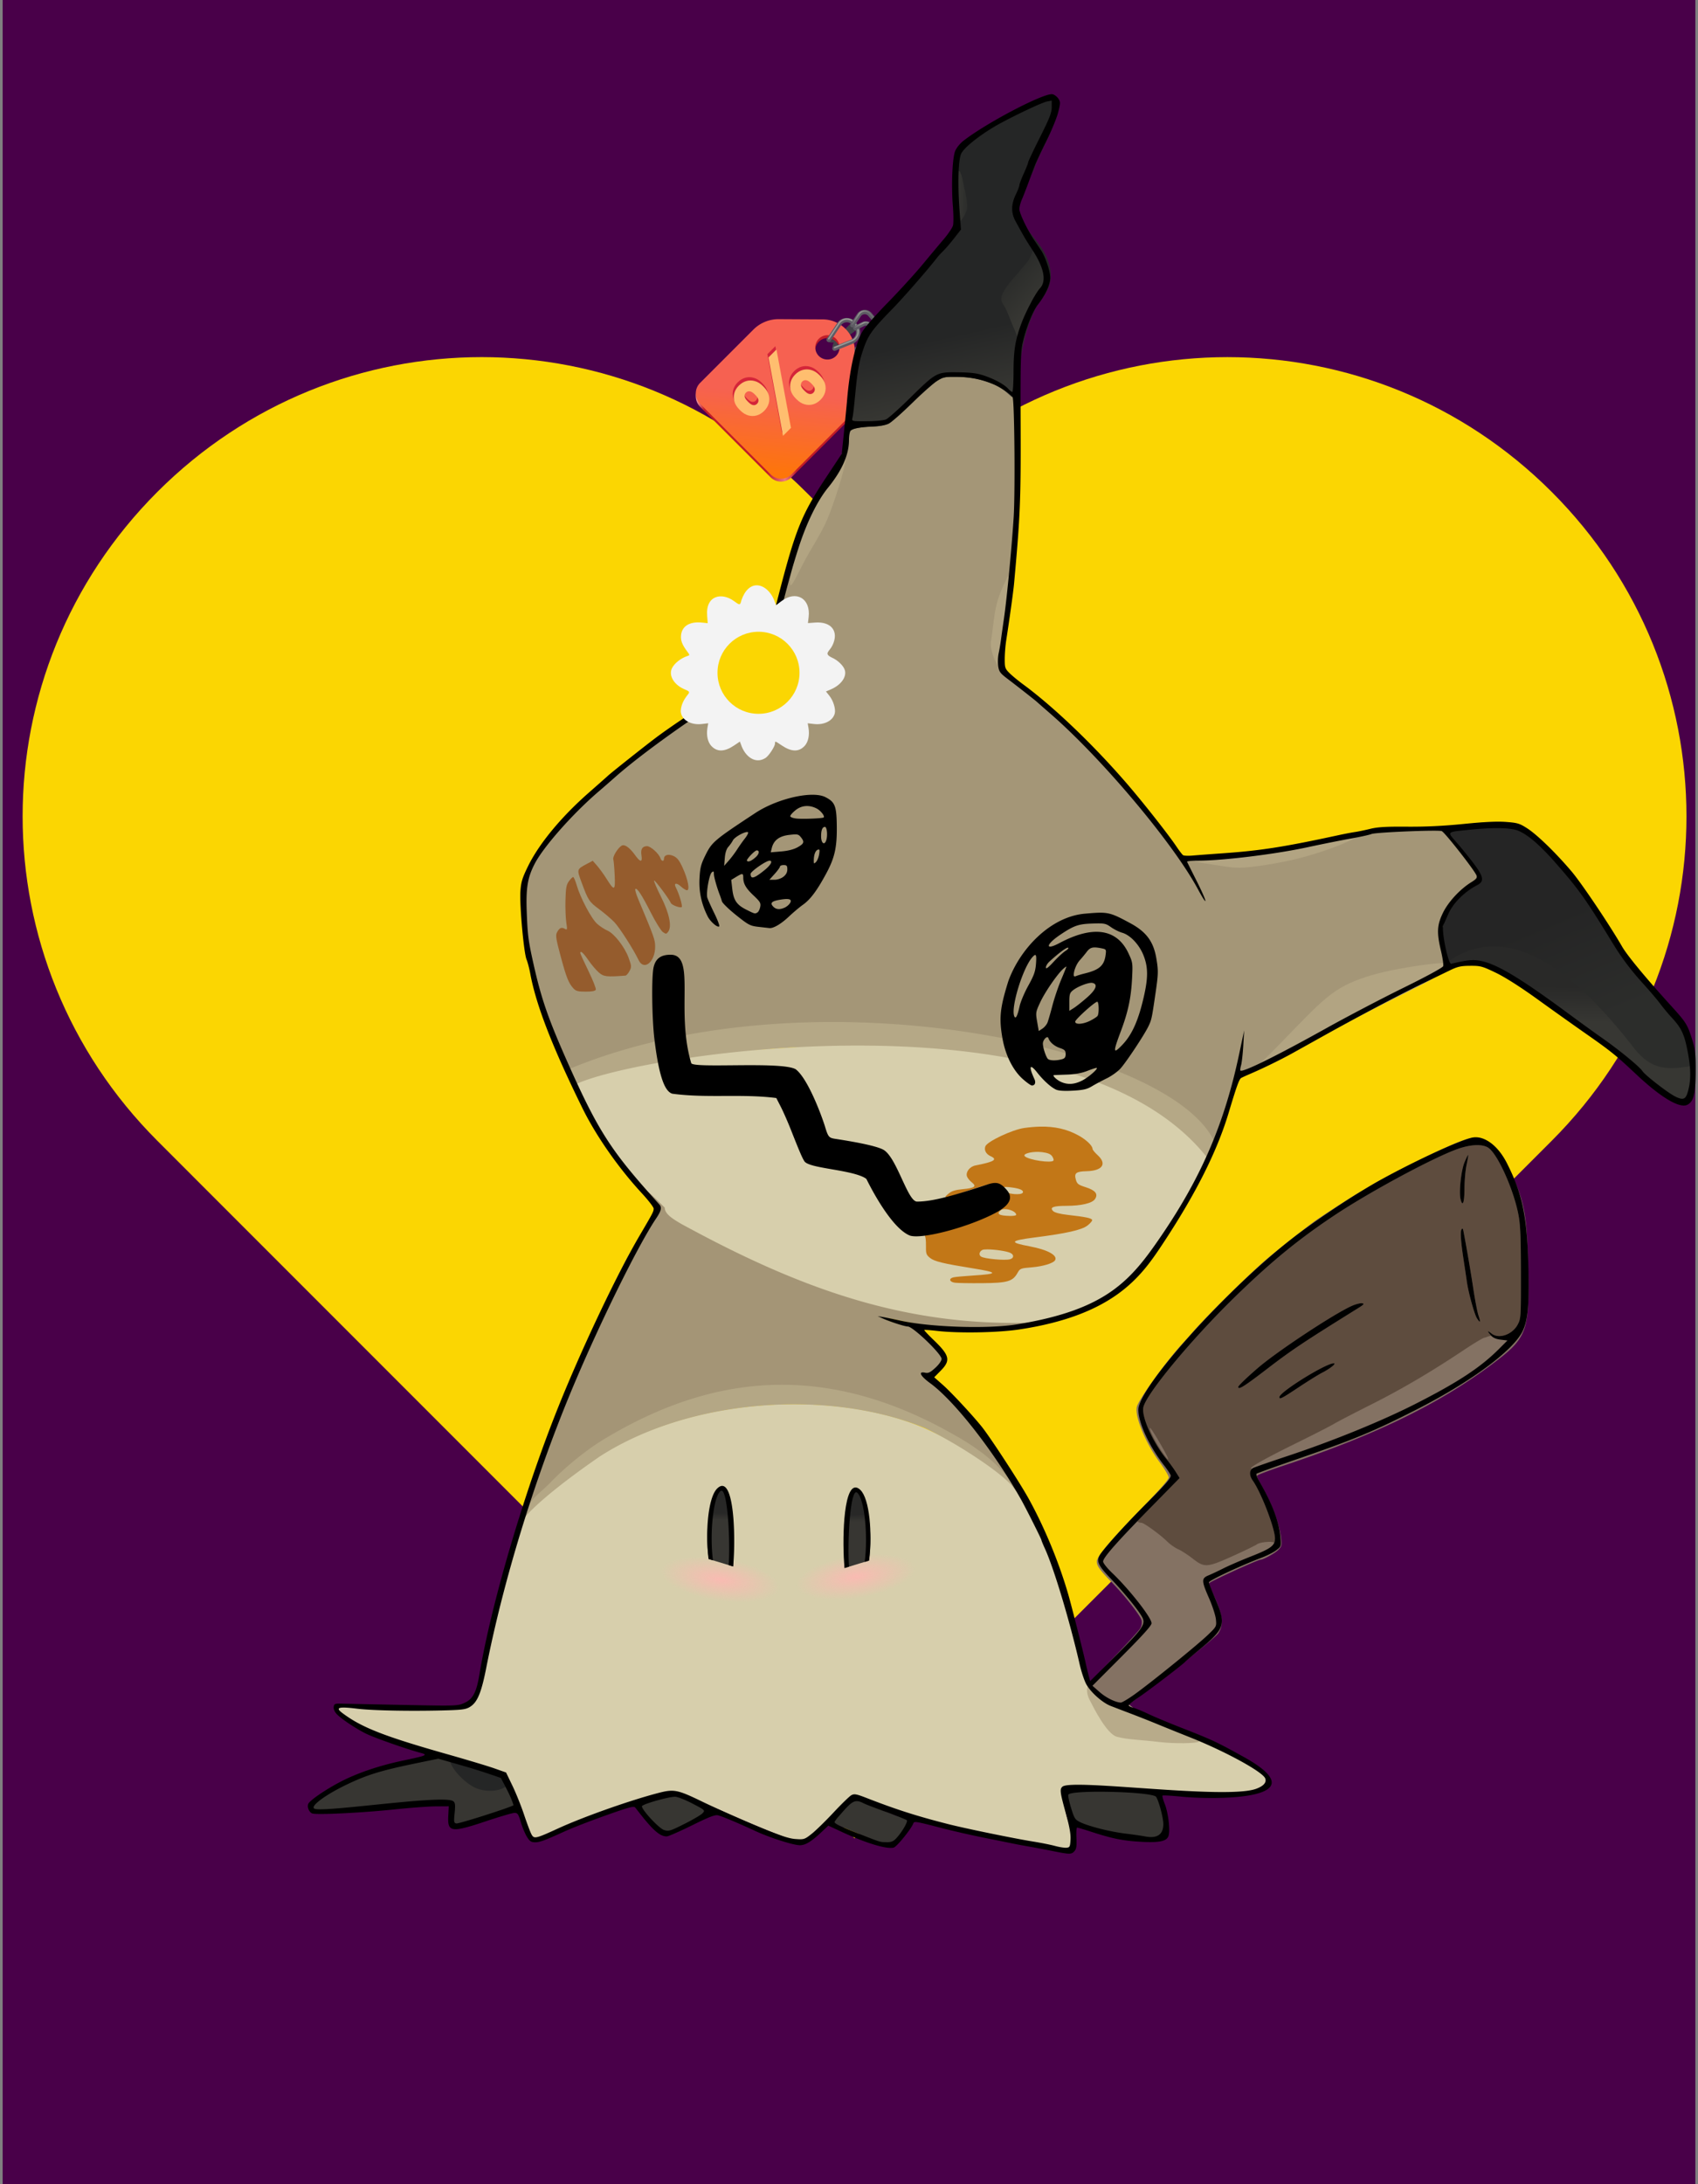 <svg xmlns="http://www.w3.org/2000/svg" xmlns:xlink="http://www.w3.org/1999/xlink" xml:space="preserve" width="1400" height="1800"><rect width="100%" height="100%" fill="#808080" stroke="none"/><defs><linearGradient id="h"><stop offset="0" stop-color="#f9bbb2"/><stop offset="1" stop-color="#f9bbb2" stop-opacity="0"/></linearGradient><linearGradient id="g"><stop offset="0" stop-color="#2c2d2b"/><stop offset="1" stop-color="#373733"/></linearGradient><linearGradient id="f"><stop offset=".105" stop-color="#292928"/><stop offset="1" stop-color="#373733"/></linearGradient><linearGradient id="e"><stop offset="0" stop-color="#2c2d2b"/><stop offset="1" stop-color="#373733"/></linearGradient><linearGradient id="c"><stop offset=".319" stop-color="#252525"/><stop offset=".712" stop-color="#2c2d2b"/></linearGradient><linearGradient id="b"><stop offset=".736" stop-color="#252626"/><stop offset="1" stop-color="#363632"/></linearGradient><linearGradient id="a"><stop offset=".251" stop-color="#282827"/><stop offset=".319" stop-color="#373632"/><stop offset=".729" stop-color="#373632"/><stop offset=".762" stop-color="#282827"/></linearGradient><linearGradient xlink:href="#a" id="t" x1="410.113" x2="408.495" y1="949.141" y2="1019.832" gradientTransform="translate(197.103 -.067)" gradientUnits="userSpaceOnUse"/><linearGradient xlink:href="#b" id="q" x1="568.36" x2="604.406" y1="39.859" y2="201.896" gradientTransform="translate(197.103 -.067)" gradientUnits="userSpaceOnUse"/><linearGradient xlink:href="#c" id="o" x1="957.899" x2="1033.726" y1="501.091" y2="681.871" gradientTransform="translate(197.103 -.067)" gradientUnits="userSpaceOnUse"/><linearGradient xlink:href="#e" id="s" x1="607.591" x2="624.443" y1="1332.65" y2="1347.645" gradientTransform="translate(196.475 -1204.99)" gradientUnits="userSpaceOnUse"/><linearGradient xlink:href="#f" id="p" x1="987.781" x2="987.435" y1="1808.053" y2="1835.335" gradientTransform="translate(198.46 -1202.27)" gradientUnits="userSpaceOnUse"/><linearGradient xlink:href="#g" id="r" x1="575.099" x2="567.568" y1="1277.339" y2="1277.208" gradientTransform="translate(198.456 -1204.111)" gradientUnits="userSpaceOnUse"/><linearGradient id="i" x1="2" x2="112" y1="74" y2="74" gradientUnits="userSpaceOnUse"><stop offset="0" stop-color="#ef939a"/><stop offset=".046" stop-color="#c01c28"/><stop offset=".436" stop-color="#c01c28"/><stop offset=".545" stop-color="#eb7981"/><stop offset=".618" stop-color="#c01c28"/><stop offset=".936" stop-color="#c01c28"/><stop offset="1" stop-color="#650e14"/></linearGradient><linearGradient id="j" x1="68" x2="73.75" y1="125.75" y2="64" gradientUnits="userSpaceOnUse"><stop offset="0" stop-color="#ff7800"/><stop offset="1" stop-color="#f66151"/></linearGradient><linearGradient xlink:href="#a" id="n" x1="410.113" x2="408.495" y1="949.141" y2="1019.832" gradientTransform="translate(197.103 -.067)" gradientUnits="userSpaceOnUse"/><radialGradient id="k" cx="114.887" cy="211.32" r="17.152" gradientTransform="matrix(1.06 3.416 -.791 .245 159.826 -432.299)" gradientUnits="userSpaceOnUse"><stop offset="0" stop-color="#9a9996"/><stop offset="1" stop-color="#5e5c64" stop-opacity="0"/></radialGradient><radialGradient xlink:href="#h" id="u" cx="128.183" cy="2026.555" r="11.301" fx="128.183" fy="2026.555" gradientTransform="matrix(1 0 0 .357 0 1302.785)" gradientUnits="userSpaceOnUse"/><radialGradient xlink:href="#h" id="m" cx="128.183" cy="2026.555" r="11.301" fx="128.183" fy="2026.555" gradientTransform="matrix(3.626 0 0 1.295 286.323 -1715.129)" gradientUnits="userSpaceOnUse"/><radialGradient xlink:href="#h" id="l" cx="128.183" cy="2026.555" r="11.301" fx="128.183" fy="2026.555" gradientTransform="matrix(3.626 0 0 1.295 -1002.275 -1520.5)" gradientUnits="userSpaceOnUse"/></defs><path fill="#490049" d="M2.183 0v1800h1395.635V0Z"/><g transform="translate(-139.338 76.015)scale(1.211)"><path fill="#fbd602" d="M442.97 180.251c-79.812 0-159.625 30.586-220.781 91.743-122.313 122.312-122.313 319.238 0 441.55l33.113 33.126 441.563 441.563 441.563-441.563 33.113-33.126c122.313-122.312 122.313-319.238 0-441.55-122.312-122.313-319.25-122.313-441.562 0l-33.114 33.113-33.114-33.113c-61.156-61.157-140.969-91.743-220.78-91.743"/><path fill="#434248" d="M694.047 157.653c-2.387 2.113-4.797 5.086-7.254 7.18-1.23 1.046-2.453 1.855-3.586 2.265-1.137.406-2.137.457-3.258.027a1.5 1.5 0 1 0-1.07 2.8c1.82.696 3.687.587 5.344-.007 1.652-.593 3.129-1.625 4.515-2.804 2.77-2.356 5.23-5.383 7.293-7.215a1.5 1.5 0 0 0 .133-2.117 1.505 1.505 0 0 0-2.117-.13m0 0"/><path fill="#434248" d="M695.922 159.715c-1.969 1.746-5.426 3.473-8.45 5.633-3.023 2.156-5.828 5.027-5.683 9.105a1.5 1.5 0 0 0 1.55 1.45 1.5 1.5 0 0 0 1.45-1.551c-.094-2.676 1.691-4.613 4.426-6.563 2.734-1.949 6.21-3.625 8.691-5.824.621-.55.68-1.5.133-2.117-.55-.621-1.5-.68-2.117-.133m0 0"/><path fill="url(#i)" d="M103.156 20.559a22 22 0 0 0-15.445-6.446l-29.988-.164a24.23 24.23 0 0 0-17.246 7.09L4.203 57.316c-3.945 3.946-3.945 10.34 0 14.286l47.95 47.945a10.097 10.097 0 0 0 14.285.004l36.273-36.274a24.2 24.2 0 0 0 7.082-17.25L109.613 36a22 22 0 0 0-6.457-15.441m-6.578 6.605a8.278 8.278 0 1 1-11.703 11.704 8.278 8.278 0 0 1 11.703-11.704m0 0" transform="translate(587.539 142.465)"/><path fill="url(#j)" d="M103.156 18.559a22 22 0 0 0-15.445-6.446l-29.988-.164a24.23 24.23 0 0 0-17.246 7.09L4.203 55.316c-3.945 3.946-3.945 10.34 0 14.286l47.95 47.945a10.097 10.097 0 0 0 14.285.004l36.273-36.274a24.2 24.2 0 0 0 7.082-17.25L109.613 34a22 22 0 0 0-6.457-15.441m-6.578 6.605a8.278 8.278 0 1 1-11.703 11.704 8.278 8.278 0 0 1 11.703-11.704m0 0" transform="translate(587.539 142.465)"/><path fill="#5e5c64" d="M691.379 153.602c-2.414.07-4.797 1.226-6.281 3.445l-7.055 10.586a1.503 1.503 0 0 0 .414 2.082c.691.457 1.621.27 2.082-.418l7.055-10.582a4.766 4.766 0 0 1 7.843-.219l1.305 1.739a5.296 5.296 0 0 1-2.285 8.148l-11.723 4.688a1.5 1.5 0 0 0-.836 1.949 1.504 1.504 0 0 0 1.95.84l11.722-4.692c5.055-2.023 6.84-8.379 3.57-12.734l-1.3-1.738c-1.602-2.137-4.047-3.16-6.461-3.094m0 0"/><path fill="#9a9996" d="M691.406 153.88c-2.101.058-4.176 1.07-5.476 3.015l-7.055 10.586a.5.5 0 0 0 .832.555l7.055-10.586c2.234-3.344 7.062-3.477 9.476-.262l1.305 1.738c2.508 3.344 1.168 8.125-2.715 9.676l-11.723 4.691a.5.5 0 1 0 .371.93l11.723-4.691c4.469-1.786 6.031-7.356 3.145-11.207l-1.305-1.739c-1.402-1.87-3.531-2.765-5.633-2.707m0 0"/><path fill="#5e5c64" d="M703.45 148.125c-1.86.098-3.677 1.016-4.81 2.715l-4.527 6.793a1.503 1.503 0 0 0 .414 2.082c.477.313 1.09.332 1.582.047-.25.414-.285.926-.09 1.371a1.503 1.503 0 0 0 2.012.676l5.239-2.621c1.601-.8 2.87-.203 3.671.883.801 1.082 1 2.472-.238 3.77l-6.836 7.163a79 79 0 0 0-3.133 3.348 21.7 21.7 0 0 1 .414 4.113v.02A81 81 0 0 1 702 173.11l.012-.008 6.867-7.191c2.195-2.301 2.02-5.54.48-7.622-1.543-2.086-4.582-3.207-7.43-1.785l-5.187 2.594 4.399-6.59a3.16 3.16 0 0 1 2.468-1.437 3.16 3.16 0 0 1 2.606 1.164l1.988 2.379a10.6 10.6 0 0 1 2.094 9.515l-2.637 9.887a57.9 57.9 0 0 0-.226 28.93l1.597 6.382c2.356 9.418 3.19 21.586-6.475 22.55a13.44 13.44 0 0 1-7.027-1.163c-.004 0-.004.004-.004 0l-2.207 2.207a16.3 16.3 0 0 0 9.54 1.941c11.425-1.144 11.868-15.12 9.083-26.261l-1.593-6.383a54.9 54.9 0 0 1 .21-27.43l2.641-9.886a13.59 13.59 0 0 0-2.695-12.207l-1.98-2.38c-1.31-1.57-3.215-2.288-5.075-2.19"/><path fill="url(#k)" d="M115.965 5.934a5.15 5.15 0 0 0-4.031 2.293l-4.528 6.789a.5.5 0 0 0 .14.691c.227.156.54.094.692-.137l4.528-6.793a4.163 4.163 0 0 1 6.68-.355l1.984 2.379a11.6 11.6 0 0 1 2.297 10.414l-2.637 9.887a56.8 56.8 0 0 0-.223 28.43l1.598 6.382c2.496 9.992-4.442 19.856-14.692 20.883-3.199.316-6.199-.41-8.714-1.871l-.723.726a15.38 15.38 0 0 0 9.535 2.137c10.836-1.082 18.203-11.55 15.563-22.117l-1.598-6.383a55.86 55.86 0 0 1 .219-27.93l2.636-9.886a12.58 12.58 0 0 0-2.496-11.309l-1.98-2.379a5.15 5.15 0 0 0-4.25-1.851m1.12 7.746c-.726 0-1.487.168-2.245.547l-5.238 2.62a.495.495 0 0 0-.223.669.495.495 0 0 0 .668.222l5.238-2.617c2.016-1.008 3.875-.238 4.922 1.18 1.05 1.422 1.238 3.426-.316 5.054l-6.856 7.184a82 82 0 0 0-3.496 3.77q.06.727.07 1.449a82 82 0 0 1 4.141-4.524h.004l6.86-7.187c1.874-1.965 1.695-4.586.402-6.34-.89-1.203-2.328-2.023-3.93-2.027m0 0" transform="translate(587.539 142.465)"/><path fill="#d42539" d="M634.59 214.606c-1.528 1.527-3.227 2.562-5.09 3.097q-2.824.785-5.707-.019c-1.938-.555-3.758-1.676-5.453-3.375l-.637-.637q-2.567-2.566-3.371-5.449c-.555-1.937-.566-3.848-.043-5.73q.784-2.819 3.074-5.11 2.314-2.314 5.133-3.097 2.825-.788 5.73.042 2.907.786 5.473 3.352l.637.637q2.543 2.543 3.351 5.472.804 2.884.02 5.704c-.535 1.867-1.578 3.574-3.117 5.113m-4.836-4.836q1.08-1.083.933-2.547-.15-1.504-1.953-3.309l-.636-.636q-1.822-1.823-3.352-1.992-1.507-.195-2.586.89c-.707.707-1 1.563-.871 2.567q.187 1.504 2.016 3.332l.636.636q1.801 1.802 3.286 1.973 1.465.147 2.527-.914m43.187-2.715q-2.29 2.29-5.09 3.098-2.823.785-5.707-.024-2.904-.827-5.453-3.37l-.632-.638c-1.715-1.71-2.836-3.527-3.375-5.453-.551-1.937-.567-3.843-.043-5.726q.785-2.821 3.078-5.114c1.539-1.539 3.25-2.574 5.133-3.097q2.819-.782 5.726.043 2.907.784 5.473 3.351l.636.637q2.55 2.55 3.352 5.473c.54 1.926.543 3.828.023 5.707q-.808 2.8-3.12 5.113m-4.836-4.836q1.083-1.083.934-2.547-.148-1.505-1.953-3.308l-.633-.637q-1.828-1.823-3.355-1.992-1.505-.194-2.586.89-1.06 1.06-.871 2.567.192 1.506 2.015 3.328l.637.637q1.803 1.804 3.289 1.972 1.464.152 2.523-.91m-20.703 29.36-9.886-53.333 5.43-5.43 9.886 53.329Zm0 0"/><path fill="#ffbe6f" d="M635.34 216.856c-1.528 1.527-3.227 2.562-5.09 3.097q-2.824.785-5.707-.019c-1.938-.555-3.758-1.676-5.453-3.375l-.637-.637q-2.567-2.566-3.371-5.449c-.555-1.937-.566-3.848-.043-5.73q.784-2.819 3.074-5.11 2.314-2.314 5.133-3.097 2.825-.788 5.73.042 2.907.786 5.473 3.352l.637.637q2.543 2.543 3.351 5.472.804 2.884.02 5.704c-.535 1.867-1.578 3.574-3.117 5.113m-4.836-4.836q1.08-1.083.933-2.547-.15-1.504-1.953-3.309l-.636-.636q-1.822-1.823-3.352-1.992-1.507-.195-2.586.89c-.707.707-1 1.563-.871 2.567q.187 1.504 2.016 3.332l.636.636q1.801 1.802 3.286 1.973 1.465.147 2.527-.914m43.187-2.715q-2.29 2.29-5.09 3.098-2.823.785-5.707-.024-2.904-.827-5.453-3.37l-.632-.638c-1.715-1.71-2.836-3.527-3.375-5.453-.551-1.937-.567-3.843-.043-5.726q.785-2.821 3.078-5.114c1.539-1.539 3.25-2.574 5.133-3.097q2.819-.782 5.726.043 2.907.784 5.473 3.351l.636.637q2.55 2.55 3.352 5.473c.54 1.926.543 3.828.023 5.707q-.808 2.8-3.12 5.113m-4.836-4.836q1.083-1.083.934-2.547-.148-1.505-1.953-3.308l-.633-.637q-1.828-1.823-3.355-1.992-1.505-.194-2.586.89-1.06 1.06-.871 2.567.192 1.506 2.015 3.328l.637.637q1.803 1.804 3.289 1.972 1.464.152 2.523-.91m-20.703 29.36-9.886-53.333 5.43-5.43 9.886 53.329Zm0 0"/><path fill="#d7cfac" d="M664.46 892.939c-30.263-.927-61.856 3.023-90.447 12.002-29.993 9.42-58.076 23.508-90.317 50.365-12.254 10.206-13.366 11.84-17.87 26.084-6.443 20.378-13.22 58.572-18.784 84.53-2.66 12.407-4.76 20.302-6.964 25.288s-4.336 6.99-7.47 8.215c-.46.18-2.062.484-4.364.686-2.303.2-5.378.354-9.15.453-7.546.197-24.182-1.433-36.842-1.676-12.381-.24-22.198-.27-28.865-.102-3.333.084-4.958.13-6.683.316-.862.093-1.504.19-2.045.35-.27.08-.514.14-.86.424-.174.142-.404.38-.509.775-.104.396.01.866.172 1.13.556.9 1.425 1.54 2.647 2.335 1.22.797 1.885 1.756 3.792 2.71 3.813 1.909 8.938 4.13 14.978 6.517 12.08 4.77 31.804 12.589 47.816 17.322 9.538 2.82 21.087 4.823 28.299 7.048 7.21 2.224 12.5 3.93 13.713 4.41 2.54 1.005 4.52 2.732 6.964 6.94 2.444 4.21 5.22 10.837 9.06 21.193 1.405 3.785 2.608 10.31 3.794 13.1a83 83 0 0 0 1.565 3.494c.44.913.65 1.437 1.152 1.994.376.418.745.484 1.02.53.274.046.514.045.77.03.514-.026 1.09-.12 1.784-.267 1.388-.293 3.22-.804 5.416-1.498 4.39-1.387 10.437-6.414 16.666-8.934 14.292-5.783 29.748-11.35 42.53-15.463 6.39-2.057 12.114-3.751 16.677-4.926s8.052-1.812 9.576-1.812c.358 0 2.039.334 4.225 1.007 2.186.674 5.015 1.656 8.27 2.873 6.513 2.434 14.737 5.8 23.077 9.502 16.245 7.21 27.68 12.062 35.825 15.123 8.143 3.062 15.008 6.538 18.308 6.538 1.219 0 2.074-.57 3.375-1.375 1.3-.805 2.874-1.941 4.67-3.355 3.592-2.828 7.979-6.86 12.778-11.31l15.269-14.157 21.125 9.054c23.662 8 56.617 11.97 103.81 21.475 8.13 1.637 14.654 4.03 17.67 4.184 1.508.076 2.637-.014 3.603-.395.966-.38 1.669-1.098 2.125-1.836.33-.536.322-.89.352-1.324.03-.433.023-.92-.01-1.484-.066-1.13-.238-2.568-.498-4.25-.522-3.36-3.258-9.218-4.375-13.737-1.098-4.448-1.97-8.834-2.482-12.283-.256-1.725-.423-3.217-.486-4.342-.063-1.126.079-1.997.047-1.912.18-.472.23-.587.802-.846.572-.26 1.742-.512 3.737-.633 3.988-.242 11.21-.027 24.056.512 39.16 1.643 64.788 4 80 4.17 15.21.168 22.447-.838 25.773-2.216 1.806-.748 3.294-1.673 4.36-2.738s1.814-2.386 1.53-3.83c-.226-1.16-.974-2-2.011-2.983-1.037-.982-2.435-2.05-4.187-3.228-3.505-2.36-10.137-7.895-16.24-11.023-12.205-6.256-28.666-13.71-48.15-21.488-10.427-4.163-21.632-6.54-29.252-9.768a491 491 0 0 1-9.45-4.1c-2.41-1.083-4.102-1.928-4.433-2.142-3.67-2.373-6.365-5.388-9.026-10.926-2.66-5.537-5.215-13.577-8.38-25.685-7.36-28.17-11.126-51.937-19.51-71.67s-18.875-37.131-26.665-44.17c-11.03-9.963-38.59-24.284-54.371-31.47-23.286-10.601-52.22-16.398-82.483-17.325z"/><ellipse cx="-537.432" cy="1104.176" fill="url(#l)" rx="40.981" ry="14.636" transform="scale(-1 1)rotate(8.669)"/><ellipse cx="751.166" cy="909.547" fill="url(#m)" rx="40.981" ry="14.636" transform="rotate(8.67)"/><path fill="url(#n)" d="M607.217 949.072c-7.518 0-13.006 29.018-9.523 49.134l16.5 5.01c.298-4.18.375-9.594.359-16.782-.043-18.408-1.18-25.367-3.377-31.084-1.501-3.908-1.846-6.276-3.96-6.276z" transform="matrix(-1 0 0 1 1304.27 1.063)"/><path d="M697.574 949.467c.966.015 2.034.533 3.215 1.643 6.34 5.956 8.288 29.584 5.998 48.108l-3.005.91c2.376-17.82-.148-43.01-5.105-47.124-4.752-3.943-6.791 33.746-5.587 50.36l-3.014.916c-1.683-17.207-1.045-54.95 7.498-54.813"/><path fill="#b8ab8a" d="M862.715 1081.482c-8.424-.72-8.862 6.538-5.838 12.488s11.697 23.177 18.55 25.14c6.854 1.962 17.26 2.153 28.298 3.517 11.039 1.364 25.938 1.01 27.498-.126s-9.345-5.78-24.168-11.394c-22.022-8.34-38.393-29.117-44.34-29.625"/><path fill="#b4a785" d="M519.917 917.708c-11.33 6.934-25.405 18.308-35.203 28.444-9.388 9.712-9.597 10.036-14.234 22.013a340 340 0 0 0-3.037 8.157h.709q.318-.714.637-1.38c3.95-8.223 24.777-25.986 54.455-46.448 59.846-38.675 153.715-46.874 221.409-19.52 22.742 10.796 52.87 30.91 59.834 39.948 3.31 4.294 5.18 6.117-.078-2-7.76-11.975-19.543-22.52-36.256-32.44-97.125-83.436-227.605-9.4-248.236 3.226"/><path fill="#847263" d="M1119.495 711.373c-4.062.022-9.215 1.926-19.338 6.377-13.106 5.764-43.048 20.88-50.873 25.684a525 525 0 0 1-10.5 6.236c-4.567 2.63-26.054 16.605-29.5 19.188-10.36 7.764-27.695 21.545-33.5 26.629-12.898 11.296-39.514 37.654-48.607 48.134-2.14 2.468-5.153 5.843-6.693 7.5-11.183 12.036-30.072 38.16-31.391 43.418-1.635 6.516 5.93 24.853 15.68 38 3.306 4.46 6.01 9.027 6.01 10.15 0 1.3-6.64 8.84-18.274 20.745-21.033 21.522-30.73 33-30.72 36.373.01 3.028 2.017 5.82 10.302 14.334 8.882 9.126 19.416 22.544 20.223 25.758.36 1.434.058 3.637-.696 5.06-2.265 4.283-33.878 35.956-33.605 36.37.328.484.702.936 1.094 1.369-3.522 4.654 12.308 15.55 20.382 13.963.525.13 1.046.267 1.573.386.555.134 1.118.228 1.68.322.443.07.215-.251.658-.181.137.02 57.867-43.638 61.1-48.452 3.98-5.924 3.036-13.043-3.59-27.015-1.672-3.528-2.843-6.733-2.602-7.123.714-1.157 33.114-15.963 34.93-15.963 1.868 0 9.804-4.348 12.068-6.612 2.388-2.388 2.543-3.05 1.93-8.242-1.203-10.17-6.062-22.863-14.356-37.508-1.203-2.124-2.043-4.3-1.865-4.832.177-.533 8.187-3.582 17.797-6.773 62.05-20.608 105.267-41.581 141.677-68.76 24.53-18.31 25.934-22.068 24.965-66.773-.77-35.532-2.535-44.792-12.584-66.02-5.654-11.943-9.45-16.547-16.404-19.892-2.49-1.198-4.534-1.863-6.97-1.85z"/><path fill="#b5a886" d="M925.047 714.123c-32.557-34.656-87.958-44.932-168.493-53.27-19.311-2-80.201-12.115-104.144-10.678-52.363 3.143-104.365 15.212-134.173 24.474-13.427 4.17-13.514-1.566-15.71-6.765l-1.934-4.578 11.227-4.134c27.492-10.125 57.572-17.476 89.824-21.953 42.725-5.93 99.65-20.065 145.778-15.292 91.436 9.462 168.953 50.125 191.48 82.833l3.43 4.98-3.428 14.952c-.672 2.93-6.11-3.1-6.43-3.163-.317-.064-3.66-3.397-7.427-7.406"/><path fill="#373632" d="M869.585 1154.62c-6.646-.12-12.913-.01-17.746.305-2.416.156-4.468.36-6.084.627-.808.134-1.503.28-2.13.473-.628.192-1.185.308-1.91 1.033-.828.828-.815 1.474-.874 2.012a8.4 8.4 0 0 0 0 1.603c.088 1.114.314 2.399.633 3.803.639 2.808 1.65 6.029 2.844 8.607.967 2.087 2.22 3.864 4.252 5.166s4.64 2.22 8.787 3.52c7.394 2.316 14.038 3.708 27.455 5.773 5.734.883 10.079 1.372 13.334 1.457s5.452.076 7.309-1.464c1.62-1.345 2.277-3.188 2.82-5.245s.796-4.308.517-6.406c-.341-2.576-1.238-6.171-2.21-9.416a64 64 0 0 0-1.467-4.38c-.476-1.242-.64-2.011-1.573-3.042-.812-.897-1.71-1.241-2.793-1.595-1.081-.354-2.384-.64-4-.907-3.23-.532-7.701-.97-13.7-1.37a282 282 0 0 0-13.464-.553m-170.623 6.688c0 .596-1.068-.065-1.484.039-.63.157-1.32.63-2.217 1.324s-1.948 1.618-3.067 2.683c-2.237 2.13-5.193 6.532-7.171 9.043l-2.13 2.705a.513.513 0 0 0 .169.775l3.373 1.71c1.525.772 6.54 2.858 11.969 5.04s12.132 7.174 15.08 8.207c1.217.426 3.713.729 5.792.758 1.63.023 2.679-.021 3.61-.323.93-.3 1.674-.85 2.673-1.728 1.269-1.114 4.944-7.2 6.517-9.53a46 46 0 0 0 2.064-3.327c.555-1.003.947-1.811 1.064-2.447.069-.37-.058-.795-.332-1.116-.273-.32-.665-.593-1.232-.906-1.134-.625-5.782-.363-8.767-1.504a2172 2172 0 0 1-16.606-6.453c-3.438-1.354-5.394-3.948-7.137-4.454-.872-.254-2.168-1.092-2.168-.496m-124.755-4.765-5.012 1.035c-2.766.572-6.43 1.543-9.737 2.524-3.308.98-5.84 1.716-7.724 2.71-.377.2-.948.416-1.668 1.302-.72.885-1.024 2.59-.815 3.537.42 1.89 1.069 2.354 1.956 3.637 1.494 2.16 3.856 4.794 6.289 7.269s4.593 4.574 6.68 5.848c1.76 1.072 3.316 1.783 5.677 1.783 1.415 0 1.795-.281 2.58-.555a42 42 0 0 0 2.668-1.058c1.99-.853 4.39-1.984 6.83-3.2a161 161 0 0 0 6.996-3.69c2.093-1.178 3.7-2.113 4.957-3.163.82-.684 1.498-1.385 2.07-2.21.287-.411.559-.84.786-1.515s.59-1.91-.34-3.416c-.596-.964-.971-1.142-1.39-1.468-.416-.327-.86-.63-1.36-.95-1.002-.641-2.227-1.343-3.598-2.078-2.741-1.47-6.03-3.048-8.916-4.203l-4.892-1.96a3.55 3.55 0 0 0-2.037-.18m-161.512-25.88-13.338 2.813c-17.397 3.668-25.771 5.778-33.932 8.59-8.105 2.792-22.892 9.855-29.584 14.174a57.5 57.5 0 0 0-6.62 5.002c-.936.825-1.742 1.598-2.417 2.369a9 9 0 0 0-.95 1.25c-.303.488-.774.992-.774 2.513 0 1.316.778 2.419 1.318 2.89.54.473.917.616 1.207.729.58.227.895.26 1.219.31.647.095 1.25.124 2.004.144 1.505.04 3.51 0 6.007-.086 4.996-.182 11.903-.595 19.795-1.168 15.786-1.147 35.479-2.935 51.309-4.803 8.145-.961 10.348-.857 13.187.195.11.55.195 2.324-.044 5.442a54 54 0 0 0-.174 4.174 18 18 0 0 0 .062 1.617c.024.257.05.507.13.863s-.155.782 1.089 2.025c1.317 1.317 1.877 1.155 2.523 1.305s1.274.223 1.97.223c.959 0 1.109-.112 1.56-.211.455-.1.969-.23 1.572-.39 1.206-.317 2.753-.757 4.547-1.286a659 659 0 0 0 12.685-3.91 641 641 0 0 0 12.495-4.098c1.73-.592 3.196-1.112 4.312-1.533a32 32 0 0 0 1.434-.57c.205-.09.393-.175.613-.29s.395-.111 1.043-.722c1.342-1.266 1.173-2.215 1.185-2.654s-.033-.64-.062-.807c-.06-.333-.11-.478-.156-.63-.095-.3-.188-.538-.301-.823a58 58 0 0 0-.912-2.137 241 241 0 0 0-3.035-6.492l-4.327-8.945a3.76 3.76 0 0 0-2.207-1.932l-7.537-2.482c-4.258-1.403-13.786-4.324-21.357-6.553l-13.703-4.037a3.76 3.76 0 0 0-1.836-.07z"/><path fill="#252626" d="M429.68 1135.602c-.846.8-7.926-3.9-8.293-2.853-1.922 5.495 9.823 18.246 18.26 21.523s19.935 1.43 21.856-4.064c.608-1.74-2.594-3.673-3.397-5.698z"/><path fill="#d7cfac" d="M508.09 674.613c-.142.064-.166.325-.145.664.393.586.882 1.265.967 1.535.28.903.715 2.023 1.277 3.353 1.124 2.662 2.763 6.139 4.666 9.936 3.805 7.594 8.642 16.434 12.44 22.353 7.557 11.773 17.984 24.825 29.589 37.055a230 230 0 0 1 7.08 7.813c2.042 2.368 3.646 4.4 4.092 5.117 1.634 2.623 5.038 5.144 11.918 9.12 6.88 3.978 17.283 9.319 32.912 17.015 64.168 31.595 116.615 46.478 173.715 49.244 21.288 1.03 27.532.69 39.217-2.14 29.864-7.23 50.508-18.77 65.502-36.79 10.892-13.091 28-39.407 37.592-57.783l8.254-15.813c-90.394-115.18-381.62-71.917-429.075-50.68"/><path fill="#a49576" d="M555.396 747.747c3.75 4.246 7.008 7.905 7.61 8.54 1.992 2.107 2.335 3.827-1.362 9.316-12.611 18.726-40.136 74.86-58.518 119.338-12.47 30.176-32.46 86.427-31.148 83.04 4.637-11.977 9.044-12.785 18.432-22.497 9.797-10.136 23.874-21.51 35.203-28.443 81.318-49.408 159.826-50.263 243.826-.64 16.594 9.85 28.33 20.315 36.09 32.184-18.084-30.116-41.972-59.991-57.176-71.082-6.72-4.901-6.727-5.945-1.902-4.9 2.242.485 3.536-.126 7-3.305 2.549-2.34 2.652-7.014 2.652-8.343 0-3.32-19.5-22.014-22.96-22.014-2.98 1.428-30.401-8.574-5.04-3.011 20.645 4.528 56.68 8.766 76.532 5.52 7.3-1.194 15.016-2.793 22.078-4.504-92.645 4.937-166.824-22.653-247.524-66.68-7.364-4.21-11.513-7.314-11.562-11.26-7.454-7.405-10.994-10.684-12.23-11.26m-9.238 38.609c-1.996 3.38-3.273 5.214-4.655 7.863-4.64 8.868-8.366 16.6-13.62 27.28-5.071 10.41-8.59 21.045-13.241 31.52 11.158-24.577 21.975-49.556 31.516-66.663m-62.23 139.767c-.026.07-.063.14-.09.21-2.174 6.033-4.792 11.986-6.846 18.023-3.003 8.8 1.504-3.117 6.935-18.233m321.978 23.11c3.23 5.01 6.033 11.084 9 16.715-2.031-3.97-3.52-7.24-4.572-9.108a343 343 0 0 0-4.428-7.607"/><path fill="#a49677" d="M766.249 190.496c-2.935-.081-5.654.102-8.12.72-1.86.467-2.782 1.19-4.315 2.197s-3.324 2.313-5.324 3.858c-4 3.09-8.807 7.134-13.545 11.453-8.012 7.304-12.348 11.08-15.36 12.922s-4.8 2.123-9.535 2.66c-8.06.914-12.235 1.08-15.896 3.205-1.83 1.063-3.293 3.08-3.805 4.953s-.488 3.54-.5 5.469c-.038 6.41-4.585 17.71-12.68 28.814-13.78 18.903-20.28 36.204-36.474 96.528-2.077 7.736-4.201 15.055-5.934 20.568-.866 2.757-1.636 5.066-2.236 6.707-.3.82-.56 1.478-.742 1.897-.05.11-.086.158-.135.24-.037.027.019-.03-.274.203-.451.36-1.118.867-1.947 1.477a307 307 0 0 1-6.75 4.785c-5.554 3.846-12.96 8.828-20.847 13.996-51.938 34.032-90.544 65.692-111.694 91.982-8.784 10.92-13.53 16.71-16.05 23.79-2.518 7.08-2.436 14.43-2.403 28.1.05 20.913.882 27.307 5.969 46.1 2.873 10.615 7.865 25.189 12.465 37.235 2.3 6.023 4.493 11.393 6.304 15.355.906 1.98 1.703 3.598 2.452 4.875.374.64.716 1.186 1.2 1.766.243.29.513.595.995.955s1.365 1.452 2.697.906c166.513-68.24 412.396-13.72 438.7 51.44 0 0 1.339-1.812 1.84-2.846.504-1.034 1.029-2.274 1.607-3.742 1.154-2.937 2.5-6.774 3.964-11.254 2.927-8.96 6.308-20.467 9.327-32.022l.045-.168c.212.326.298.632.664.967.752.69 2.066 1.272 3.273 1.246 1.419-.03 1.9-.328 2.768-.658s1.898-.78 3.232-1.4c2.669-1.243 6.532-3.172 12.156-6.072 11.249-5.8 29.507-15.472 58.748-31.063 18.058-9.628 38.5-20.28 45.116-23.518l12.363-6.052a4.02 4.02 0 0 0 2.24-3.91l-1.182-15.666c-.705-9.347-.5-14.59 1.268-18.99 1.768-4.398 5.414-8.646 12.62-15.44l9.958-9.39a4.02 4.02 0 0 0 .365-5.454l-11.627-14.353-11.627-14.354a4.02 4.02 0 0 0-3.205-1.486l-21.248.449c-15.783.334-30.365 2.214-53.578 6.867-36.01 7.219-69.8 11.86-84.814 11.86-3.286 0-6.16.197-8.453.593-1.147.199-2.128.418-3.164.86-.518.22-1.068.477-1.723 1.066-.44.394-.885 1.142-1.195 2.018-26.997-40.478-72.456-89.854-112.327-121.387l-11.79-9.322.839-10.854c.537-6.956 2.25-22.713 3.783-34.703 3.03-23.69 5.149-51.317 6.094-75.867s.773-45.817-1.01-57.606c-.593-3.925-1.19-7.05-3.45-9.71-2.261-2.663-5.22-4.125-9.98-6.551-8.51-4.34-19.303-7.002-28.11-7.245"/><path fill="#b2a482" d="M802.183 327.72c-1.56 2.817-5.875 11.16-8.12 19-2.246 7.838-3.147 20.176-4.25 26.53-1.104 6.356 3.147 14.862 4.86 17.297 1.712 2.436-.65-4.025 1.71-9.124s3.882-16.971 4.947-26.98c1.066-10.007 1.675-18.15 1.446-22.488-.228-4.337.967-7.05-.593-4.234m132.805 196.964c4.186.685 10.274 1.674 14.878 2.32 4.604.648 7.725.953 12.976.572 5.25-.38 12.633-1.446 19.939-2.74 7.306-1.293 14.536-2.815 22.527-5.1 7.99-2.282 16.742-5.326 23.173-7.951s10.54-4.833 13.432-6.317 4.567-2.245-5.06-.647c-9.628 1.598-30.556 5.556-47.984 8.524s-31.354 4.947-41.21 6.43c-9.855 1.485-19.15 1.532-20.9 2.217s4.043 2.007 8.229 2.692m43.807 130.668c7.246-7.18 17.9-18.442 26.729-27.27 8.828-8.828 15.829-15.22 24.885-20.015s20.168-7.991 30.898-10.274 29.307-5.182 36.52-5.21c7.215-.026 3.069 2.819-.757 6.33-3.826 3.51-15.558 9.214-29.04 15.955s-28.713 14.519-42.974 22.268-27.55 15.47-37.584 20.729c-10.035 5.26-16.815 8.057-18.287 7.91-1.472-.15 2.365-3.244 9.61-10.423M690.74 249.468c.27 5.005-8.16 31.34-12.465 41.243-4.306 9.902-9.794 17.866-14.853 27.176-5.06 9.31-9.686 19.965-10.386 17.22s2.53-18.888 7.319-33.203c4.79-14.314 11.14-26.8 16.144-33.956s13.972-23.484 14.24-18.48"/><path fill="url(#o)" d="M1107.188 499.4c-2.585.513-9.495 2.725-8.67 3.75.704.876 4.572 5.922 8.597 11.215s7.743 9.887 8.264 10.21c.52.32 1.845 2.342 2.94 4.49l3.408 4.394-3.733 4.576c-4.116 5.046-16.745 13.586-18.446 21.355-2.033 9.28-4.958 14.178-2.305 25.825 2.08 15.56-3.485 11.046 14.16 7.81 4.777-1.07 6.37-1.005 11.413.46 12.109 3.52 23.298 10.24 49.983 30.02 8.25 6.116 19.5 14.214 25 17.995 12.254 8.425 23.738 17.72 33 26.705 13.784 13.375 23.947 18.402 30.549 17.857 3.328-.274 1.097-1.915 2.722-5.38 4.763-10.15 3.91-24.695-1.425-40.838-2.316-7.008-2.402-7.97-8.89-14.931-10.263-11.016-30.904-33.576-33.733-37.79-1.293-1.926-8.804-14.21-16.1-25.724-35.274-55.666-50.837-71.083-96.734-61.998"/><path fill="url(#p)" d="M1099.723 594.04c.229-1.598-.92-.937 1.72-2.76 45.58-31.497 93.525 17.853 124.072 56.527 12.082 16.66 22.237 18.13 40.6 14.916 2.36 0 2.74 2.892 2.284 6.774-.457 3.88-2.758 11.568-3.9 14.422s-2.13 3.69-6.735 1.94c-4.604-1.75-11.815-8.904-18.97-14.27-7.153-5.365-13.241-11.758-21.917-18.683s-19.94-14.383-32.23-23.173c-12.291-8.79-25.61-18.912-35.045-25.343-9.437-6.43-14.993-9.17-19.902-10.997-4.908-1.826-9.17-2.74-13.965-2.435-4.794.304-11.674 4.985-14.147 5.29s-2.093-.61-1.865-2.208"/><path fill="url(#q)" d="M772.005 35.439c-1.695 1.695-3.655 5.129-4.356 7.63-1.538 5.496-5.051 20.28-3.848 34.029 1.052 12.032 3.126 16.67-6.216 26.68-3.454 3.703-9.661 11.007-13.793 16.23-4.13 5.227-14.044 15.795-22.17 24.045-10.193 10.352-15.634 16.704-17.557 20.5-4.675 9.227-9.828 23.45-11.242 42.016-.335 4.4-1.034 10.7-1.555 14-.465 2.952 3.066 9.904 3.292 9.54.783-1.27 6.502-2.268 14.603-2.55 4.762-.166 8.853-.91 11-2.004 1.88-.957 9.045-7.255 15.92-13.994 6.875-6.74 14.525-13.545 17-15.123 4.147-2.644 5.206-2.86 13.5-2.758 13.608.169 26.576 4.258 33.973 10.71l3.646 3.179s6.169-28.018 6.832-32.5c1.469-9.921 7.135-26.047 10.803-30.742 1.615-2.067 4.13-5.823 5.59-8.346 5.113-8.836 4.209-21.043-6.23-34.16-13.032-16.38-17.982-23.143-11.235-30.933 1.457-1.681 2.263-5.97 3.084-8.72.82-2.75 3.776-5.5 4.47-6.6.695-1.1 1.845-3.8 2.555-6s4.162-9.747 7.67-16.772c5.99-11.994 6.945-20.042 6.945-24.88 0-15.187-62.358 27.2-62.681 27.523"/><path fill="url(#r)" d="M768.889 87.683c1.05-.727 4.428-5.79 4.63-9.14s-.471-6.768-1.13-9.835c-.66-3.067-1.306-5.785-1.682-7.695-.377-1.91-.485-3.014-1.036-4.588-.552-1.574-1.547-3.62-2.14-2.677-.591.942-.78 4.87-.766 8.287.013 3.417.229 6.323.484 9.727.256 3.404-1.75 9.086-1.091 11.952.66 2.866 1.682 4.695 2.73 3.969"/><path fill="url(#s)" d="M808.537 167.29c-1.065-.61-1.826-3.882-3.386-7.155-1.56-3.272-4.49-11.853-6.24-14.44-1.751-2.588-2.893-4.49-1.56-7.953 1.33-3.463 5.136-8.485 8.523-12.1s4.756-5.822 6.925-8.105c6.109-6.43 5.056-13.1 7.763-11.15 1.636 1.18 4.3 6.203 5.403 10.122 1.104 3.92 3.31 8.108 1.675 12.027-1.637 3.92-7.116 7.57-9.78 12.973s-3.006 16.496-4.947 20.415c-1.94 3.92-3.31 5.974-4.376 5.365"/><path fill="#c27717" d="M823.146 703.922c-3.354.07-6.911.376-10.72.91-8.182 1.147-25.194 9.163-26.485 12.479-.998 2.564.447 5.298 3.547 6.71 5.016 2.286 2.513 3.815-10.346 6.323-3.82.745-6.68 4.43-5.74 7.392.353 1.113 1.817 2.947 3.254 4.077 3.558 2.799 2.107 3.902-6.158 4.673-5.005.468-7.508 1.242-9.537 2.95-2.782 2.34-4.833 4.15 6.142.447 25.136-8.483 24.212-8.36 28.52-3.822 8.994 9.472 3.56 15.07-24.577 25.336-13.37 4.877-29.091 4.687-27.806 5.01 2.08.522 2.327 4.912 2.262 9.472-.065 4.49.282 5.402 2.822 7.428 2.945 2.35 9.03 3.824 29.105 7.05 17.527 2.817 17.527 3.794 0 4.893-6.05.38-12.012.935-13.25 1.234-3.36.813-2.724 3.133.998 3.653 1.789.249 10.224.39 18.748.314 17.25-.155 20.704-1.184 24.004-7.152 1.56-2.82 2.096-3.025 9.574-3.631 7.522-.61 14.61-2.734 15.858-4.752 2.067-3.345-5-7.247-17.274-9.54-14.184-2.648-13.5-3.877 3.356-6.022 21.653-2.757 32.028-5.094 35.975-8.104 1.968-1.501 3.413-3.226 3.212-3.834-.407-1.232-4.234-2.026-16.562-3.435-5.371-.615-8.945-1.544-10-2.6-2.528-2.53.033-3.537 9.03-3.555 10.21-.02 17.633-1.788 19.505-4.644 2.255-3.442.282-5.927-6.392-8.051-5.01-1.594-5.84-2.231-6.66-5.113-1.281-4.497.097-5.582 7.335-5.768 10.778-.278 14.014-4.945 7.54-10.875-1.926-1.763-3.5-3.676-3.5-4.25 0-2.232-4.301-6.328-9.774-9.31-7.715-4.2-15.944-6.105-26.006-5.893m-.963 17.183c.78.02 1.56.077 2.32.172 3.846.48 5.836 1.28 6.877 2.768.806 1.15 1.232 2.47.948 2.93-1.236 1.999-16.987-.35-19.553-2.916-1.556-1.557 3.94-3.1 9.408-2.954M800.1 744.979c.879.015 2.06.124 3.578.312 5.868.726 8.66 2.047 7.68 3.633-1.063 1.72-10.015 1.004-11.775-.942-2.017-2.228-2.118-3.05.517-3.003m-.994 15.068c3.298-.058 7.822 1.808 7.822 3.887 0 .482-1.912.825-4.25.76-7.564-.205-9.346-1.314-6.248-3.885.615-.51 1.577-.743 2.676-.762m-11.785 27.406c4.975.026 13.435 1.195 15.83 2.477 2.467 1.32 2.222 3.528-.473 4.25-3.5.938-17.224-.31-19.607-1.782-1.76-1.086-1.358-3.403.789-4.552.53-.284 1.802-.401 3.46-.393"/><path fill="url(#t)" d="M607.217 949.072c-7.518 0-13.006 29.018-9.523 49.134l16.5 5.01c.298-4.18.375-9.594.359-16.782-.043-18.408-1.18-25.367-3.377-31.084-1.501-3.908-1.846-6.276-3.96-6.276z"/><path fill="#5e4c3e" d="M1121.898 716.526c-4.46-.201-10.171.915-16.31 3.295-18.227 7.064-59.176 29.276-81.985 44.47-24.943 16.616-43.56 31.899-68.36 56.118-29.721 29.026-60.395 66.156-61.798 74.806-1.065 6.558 6.736 23.872 15.64 34.717 2.032 2.475 4.916 6.44 6.408 8.813l2.713 4.312-19.816 20.188a1604 1604 0 0 0-8.97 9.205c.715.89 2.162 1.06 2.78 1.06 1.7 0 12.954 8.177 17.56 12.76 1.926 1.915 5.3 4.28 7.5 5.254 2.2.975 6.643 3.847 9.872 6.38 7.962 6.25 9.716 6.135 27.264-1.76 7.773-3.496 15.186-7.094 16.472-7.995 2.28-1.597 10.5-2.223 11.737-1.068.365-.881.498-1.84.498-2.946 0-6.803-9.386-31.222-15.127-39.357-2.297-3.255-2.415-6.478-.422-8.106-.21-.103-.348-.162-.387-.162-2.654 0 9.062-6.67 28.594-16.28 12.375-6.087 24.75-12.402 27.5-14.032s14-7.477 25-12.994c20.712-10.39 41.06-22.335 63.219-37.117 7.07-4.717 13.513-8.57 14.318-8.57.626 0 2.864-1.146 4.604-1.255a7 7 0 0 1-.25-.273c-2.761-3.183-2.58-3.62.496-1.2 4.886 3.844 14.066.664 17.695-6.128 2.21-4.135 2.26-4.92 2.225-35.23-.03-24.89-.37-32.725-1.73-39.757-3.312-17.142-14.087-41.04-20.446-45.351-1.595-1.081-3.82-1.676-6.494-1.797m-7.248 6.635h.02c.155.155-.345 3.203-1.11 6.773s-1.406 10.878-1.425 16.24c-.034 9.47-1.25 12.73-2.657 7.125-1.215-4.84.367-19.584 2.698-25.148 1.167-2.787 2.25-4.97 2.47-4.998zm-3.93 50.158c.282-.01.495.532.71 1.666 2.44 12.837 5.01 27.83 6.767 39.447 1.163 7.7 2.723 15.783 3.466 17.96 1.64 4.804 1.292 5.49-1.003 1.986-1.738-2.652-5.872-17.616-6.893-24.946-.306-2.2-1.217-8.275-2.022-13.5-2.081-13.515-2.591-20.463-1.62-22.033.234-.38.426-.577.595-.58m-68.875 50.777c.204-.01.386 0 .537.022 1.848.264 1.4.81-2.79 3.418-37.443 23.287-44.964 28.304-61.99 41.358-15.54 11.914-19.5 14.387-19.5 12.175 0-.805 4.92-5.574 13.046-12.644 12.856-11.188 52.12-37.138 64.427-42.582 2.218-.98 4.839-1.698 6.27-1.746zm-18.637 40.87c1.943.045-2.55 3.646-8.095 6.486-2.48 1.27-9.646 5.722-15.924 9.894-11.366 7.553-13.086 8.428-13.086 6.653 0-3.44 31.768-23.16 37.105-23.034m-125.172 43.938h.008c.577-.125 7.885 11.916 11.13 18.357 2.548 5.055 1.066 3.846-3.467-2.83-4.24-6.241-8.45-14.75-7.68-15.517h.008z"/><path fill="#955c2d" d="M539.279 512.425q-.57.029-1.04.32c-2.61 1.622-6.178 7.515-5.618 9.28.285.898.708 5.745.94 10.77.49 10.683-.185 11.01-5.43 2.64-1.925-3.072-4.85-7.126-6.5-9.01l-3-3.425-4 2.125c-6.934 3.682-6.924 3.648-3.645 12.505 4.606 12.442 5.11 13.209 12.073 18.39 3.615 2.69 8.22 6.612 10.236 8.714 3.545 3.698 13.1 18.617 16.53 25.805 3.635 7.624 11.33 1.364 11.286-9.184-.02-4.641-.638-6.375-11.677-32.64-1.35-3.213-2.165-6.13-1.81-6.485 1.095-1.096 4.34 3.84 10.515 15.996 3.26 6.42 6.954 12.39 8.209 13.27 2.108 1.476 2.383 1.462 3.619-.172 2.667-3.528.824-12.52-4.9-23.9-2.88-5.721-4.982-10.656-4.67-10.967.522-.523 10.325 12.6 11.414 15.279.567 1.396 6.188 3.52 7.375 2.787.806-.5-1.813-9.277-3.971-13.31-1.676-3.13.407-3.534 3.492-.674 1.493 1.384 3.33 2.517 4.082 2.517 2.063 0 .703-7.22-2.846-15.103-2.266-5.036-3.74-6.97-6.205-8.145-3.498-1.668-6.607-.823-6.607 1.797 0 2.064-1.755 1.798-2.443-.371-.966-3.042-6.651-8.178-9.053-8.178-3.27 0-4.53 2.07-3.84 6.313.779 4.798-.756 4.768-4.244-.084-3.253-4.526-6.22-6.96-8.272-6.86m-34.01 21.63c-.45.04-1.723 1.299-2.857 2.833-1.74 2.352-2.14 4.517-2.36 12.75-.145 5.455.103 12.33.552 15.28.777 5.117.726 5.315-1.133 4.32-2.267-1.213-3.576-.567-5.24 2.594-1.004 1.906-.597 4.507 2.496 16 3.938 14.633 5.428 18.402 8.695 21.974 1.72 1.882 3.098 2.25 8.414 2.25 4.392 0 6.518-.415 6.873-1.342.283-.737-1.983-6.471-5.033-12.744s-5.545-11.745-5.545-12.16c0-2.003 2.016-.248 5.46 4.754 2.087 3.03 5.283 6.814 7.1 8.41 3.342 2.934 5.277 3.166 18.165 2.176.673-.052 1.928-1.46 2.79-3.127 1.464-2.83 1.42-3.44-.656-9.13-2.672-7.33-9.892-16.536-14.468-18.448-1.825-.762-4.905-2.78-6.846-4.484-3.937-3.457-11.435-17.572-13.975-26.31-.894-3.077-1.98-5.595-2.41-5.595z"/><path d="M831.158 1.32c-7.217.006-45.007 19.855-60.338 31.868-2.08 1.63-4.491 4.601-5.357 6.603-1.994 4.61-2.807 22.847-1.662 37.307.464 5.865.51 11.95.103 13.52s-3.225 5.771-6.263 9.335c-3.04 3.564-9.624 11.43-14.631 17.48s-15.8 17.859-23.985 26.243c-8.993 9.212-15.835 17.126-17.289 20-4.81 9.509-8.29 25.627-9.986 46.258-.248 3.025-1.158 12.386-2.023 20.804l-1.575 15.307-10.404 15.715c-17.195 25.97-21.071 35.66-33.28 83.174-9.22 35.885-10.54 40.74-11.976 44-1.66 3.77-10.546 10.553-28.888 22.052-15.33 9.611-33.14 21.6-42 28.272-8.284 6.237-30.48 23.85-32.725 25.969-.702.663-6.453 5.748-12.781 11.298-18.991 16.66-34.047 34.873-41.602 50.33-3.882 7.942-4.687 10.615-5.119 17-.628 9.266 2.31 41.834 4.178 46.32.747 1.793 1.898 6.184 2.56 9.759 3.931 21.242 15.028 49.82 35.531 91.5 9.235 18.775 24.475 40.59 40.352 57.763 4.458 4.821 8.103 9.546 8.1 10.5-.008 2.004-.433 2.822-9.489 18.237-15.889 27.045-40.66 79.438-56.734 120-22.795 57.523-44.524 131.615-52.348 178.5-2.087 12.5-4.433 16.996-10.25 19.646-4.528 2.064-5.385 2.094-40.15 1.41-19.538-.385-38.448-.779-42.023-.879-6.121-.168-6.52-.04-6.833 2.17-.203 1.428.58 3.332 2 4.862 2.948 3.179 12.557 9.618 19.836 13.293 5.341 2.696 27.468 10.498 36.997 13.046 5.642 1.508 4.873 1.855-12 5.42-16.336 3.451-31.266 8.565-42.84 14.672-9.177 4.842-18.43 11.067-20.934 14.084-1.573 1.895-.178 6.197 2.32 7.155 2.801 1.075 33.568-.413 54.954-2.655 11-1.154 24.05-2.127 29-2.162l9-.062-.34 6.553c-.581 11.203 1.967 11.547 26.011 3.516 9.17-3.064 17.76-5.569 19.09-5.569 2.104 0 2.664.816 4.276 6.25 1.019 3.438 2.895 7.938 4.17 10 1.934 3.13 2.872 3.75 5.68 3.75 3.064 0 6.425-1.239 19.56-7.209 7-3.18 21.435-8.697 35.053-13.394 10.187-3.513 12.688-4.064 13.525-2.97 11.517 15.066 16.442 19.573 21.379 19.573 1.103 0 8.818-3.372 17.148-7.494 11.832-5.855 15.725-7.352 17.795-6.842 2.95.727 13.66 5.224 25.309 10.63 9.946 4.614 25.903 9.706 30.422 9.706 3.827 0 7.897-2.516 15.127-9.353l4.207-3.979 9.207 4.277c16.549 7.69 30.446 11.883 35.328 10.657 2.05-.514 11.818-12.53 13.277-16.332.667-1.737 1.247-1.645 19.276 3.03 7.425 1.926 20.475 4.902 29 6.612a8001 8001 0 0 1 20 4.032c2.475.508 7.425 1.431 11 2.052s10.55 1.944 15.5 2.938c11.895 2.389 12.89 2.398 14.93.144 1.388-1.535 1.672-3.352 1.404-9.002-.184-3.894.027-7.078.472-7.078s4.944 1.339 10 2.973c14.151 4.573 21.235 5.997 33.246 6.683 13.093.748 18.091-.388 19.082-4.34 1.047-4.17-.335-15.478-2.593-21.208-1.163-2.95-1.884-5.596-1.602-5.88.282-.282 5.886.025 12.451.682 23.51 2.354 96.214 2.537 42.64-27.109-18.766-10.385-20.98-11.411-43.866-20.371-7.61-2.98-17.108-6.97-21.106-8.867s-8.464-3.75-9.924-4.115c-1.46-.367-2.879-1.03-3.154-1.473s2.721-2.949 6.656-5.565c6.437-4.279 30.627-22.767 31.864-24.353.275-.352 4.55-3.99 9.5-8.082 17.679-14.616 18.416-17.06 10.646-35.246-2.281-5.34-4.146-10.09-4.146-10.559 0-1.322 21.453-11.376 36-16.871 3.575-1.35 8.02-3.612 9.88-5.027 3.375-2.567 3.381-2.586 2.805-9.17-.899-10.27-5.49-22.414-14.143-37.4-1.525-2.643-2.476-5.1-2.113-5.464.363-.363 12.002-4.571 25.865-9.353 40.809-14.075 53.046-19.124 82.206-33.914 37.413-18.977 66.559-40.395 73.062-53.686 3.575-7.308 4.543-17.321 4.025-41.648-.763-35.84-3.9-51.461-14.585-72.629-5.86-11.607-14.778-18.587-22.65-17.727-7.636.834-45.6 18.52-69.17 32.223-16.518 9.602-39.685 25.166-54.222 36.428-45.043 34.894-104.96 101.513-104.96 116.697 0 8.907 7.362 24.863 17.417 37.744 2.52 3.23 4.583 6.431 4.583 7.115 0 1.942-3.4 5.835-16.967 19.415-12.472 12.489-25.14 26.357-30.227 33.1-3.88 5.143-2.917 7.83 6.24 17.396 10.133 10.586 20.815 23.909 22.082 27.543 1.477 4.238-1.32 7.95-19.957 26.466l-16.01 15.909-1.036-3.909c-.57-2.149-1.526-6.156-2.122-8.906-1.624-7.486-9.654-39.054-11.857-46.61-6.362-21.824-16.149-45.407-26.93-64.89-6.136-11.089-26.226-41.87-31.94-48.935-6.515-8.058-20.862-23.46-26.343-28.286l-5.928-5.218 4.498-4.565c6.837-6.942 6.031-10.336-4.947-20.869-3.582-3.437-6.372-6.417-6.297-6.715l.004-.01.002-.002.002-.002c.195-.194 4.151.082 8.793.615 14.648 1.684 41.23 1.21 55.852-1 64.23-9.704 82.75-35.75 97.19-57.525 22.692-34.219 37.408-63.395 45.392-89.988 5.468-18.212 7.154-22.875 8.564-23.654.792-.438 3.692-1.757 6.442-2.932 8.032-3.433 20.45-9.498 28-13.674a7886 7886 0 0 0 20.5-11.41c24.577-13.72 52.42-28.424 69-36.438a14000 14000 0 0 0 17.93-8.681c5.421-2.634 7.614-3.13 14-3.166 7.041-.041 8.268.291 17.57 4.779 6.27 3.025 16.81 9.738 28.26 18 10.042 7.246 24.734 17.696 32.644 23.219 17.164 11.984 20.825 14.933 34.525 27.814 16.87 15.862 29.737 23.497 34.924 20.72 4.255-2.276 5.527-7.427 5.584-22.577.045-11.996-.283-15.074-2.297-21.5-3.309-10.557-4.126-11.874-14.507-23.305-17.128-18.859-29.785-34.155-33.264-40.195-8.401-14.588-27.506-43.007-34.342-51.084-10.602-12.527-23.303-24.89-30.129-29.324-5.276-3.43-6.71-3.865-14.625-4.46-6-.45-15.098-.018-28.773 1.366-13.411 1.357-26.095 1.973-38.5 1.867-14.044-.119-20.065.23-25 1.447-3.575.883-8.26 1.857-10.41 2.166-2.15.31-7.1 1.25-11 2.094-37.763 8.165-53.19 10.577-79.59 12.434-7.975.56-16.975 1.239-20 1.506-3.025.268-5.98.15-6.567-.262s-2.574-3-4.418-5.75c-5.57-8.308-22.61-29.944-33.746-42.848-22.795-26.415-49.9-52.336-70.77-67.681-3.3-2.427-7.461-5.864-9.25-7.641-2.986-2.97-3.248-3.741-3.23-9.531.011-3.464.438-9 .948-12.3 2.469-15.99 4.907-33.594 5.4-39 4.198-45.932 4.671-57.291 4.48-107.5-.164-43.025.029-50.451 1.475-56.78 2.311-10.117 6.78-21.204 10.41-25.825 5.012-6.379 8.268-13.483 8.268-18.047 0-4.303-3.17-13.951-6.028-18.347a558 558 0 0 0-4.675-7c-4.827-7.118-10.297-18.484-10.297-21.399 0-1.465.73-4.338 1.62-6.382.893-2.045 2.868-7.092 4.393-11.217q2.175-5.889 4.38-11.766c.883-2.345 4.472-9.995 7.974-17 3.5-7.004 7.13-15.806 8.064-19.56 1.552-6.237 1.563-7.034.121-9.235-.868-1.325-2.621-2.67-3.896-2.99a2.5 2.5 0 0 0-.602-.063zm-.055 4.364v4.548c0 3.694-1.503 7.54-8 20.457-4.4 8.75-8 16.371-8 16.938 0 .566-1.35 4.006-3 7.646s-3 7.218-3 7.952-1.125 3.665-2.5 6.515c-3.137 6.502-3.216 12.335-.24 17.823 5.495 10.132 7.072 12.818 11.7 19.906 7.876 12.066 9.615 21.045 5.027 25.965-2.775 2.976-9.403 15.421-12.346 23.181-4.406 11.62-5.61 18.809-5.627 33.569-.008 7.563-.394 13.75-.86 13.75-.464 0-1.701-.949-2.747-2.106-2.722-3.006-8.92-6.416-16.221-8.926-4.913-1.688-8.904-2.203-18-2.32-14.584-.187-14.795-.073-32.969 17.793-7.305 7.182-14.505 13.6-16 14.264-1.524.675-7.27 1.225-13.076 1.25-10.244.045-10.353.02-9.824-2.205.507-2.14.903-5.545 2.223-19.25 1.144-11.876 2.429-19.111 4.53-25.5 3.837-11.658 5.68-14.297 20.948-30 7.652-7.87 23.872-26.48 29.983-34.405.825-1.07 2.701-3.103 4.17-4.52s4.779-5.275 7.357-8.575l4.687-6-.859-11.5c-1.442-19.352-1.011-35.908 1.047-40.196 1.857-3.869 11.08-11.393 22.098-18.025 8.9-5.358 32.516-16.7 36.25-17.41zm-64.119 188.021c9.097.12 15.967 1.526 24.62 5.04 4.533 1.84 12.146 7.084 12.896 8.884 1.274 3.054 1.795 64.876.691 81.805-1.413 21.66-4.65 55.38-6.59 68.623-.774 5.294-1.69 11.819-2.037 14.5-.347 2.682-1.059 6.857-1.584 9.277-.524 2.422-.663 6.343-.308 8.713.565 3.763 1.362 4.85 6.289 8.586 6.412 4.859 19.39 15.038 20.143 15.797.275.277 4.325 3.824 9 7.884 35.138 30.518 83.618 88.131 100.49 119.418 7.16 13.281 6.723 9.516-.584-5.027-3.524-7.01-6.557-13.09-6.74-13.51-.184-.419 2.966-.761 7-.761 17.06.004 52.58-4.318 74.834-9.106 10.175-2.189 23.563-4.873 29.753-5.963 6.188-1.092 12.488-2.478 14-3.082 2.96-1.184 46.016-2.936 47.86-1.949 2.432 1.305 22.334 26.724 23.598 30.14.589 1.59-.086 2.475-3.493 4.577-7.677 4.739-15.71 13.405-19.33 20.853-4.074 8.38-4.333 13.401-1.34 26.002 1.128 4.75 1.791 9.397 1.473 10.33-.34.998-11.574 7.103-27.3 14.838-14.698 7.227-38.196 19.534-52.221 27.35-34.074 18.987-57.043 30.3-58.52 28.824-.246-.246-.042-1.86.453-3.584.494-1.725 1.17-7.77 1.502-13.434l.604-10.296-3.473 16.369c-9.901 46.688-25.558 83.227-52.764 123.13-20.916 30.679-37.22 50.528-98.302 60.514-19.852 3.246-58.855 2.01-79.5-2.517-4.675-1.026-10.075-2.132-12-2.461l-3.5-.598 3.5 1.588c4.929 2.237 15.003 5.475 17.039 5.475 3.462 0 22.96 18.693 22.96 22.013 0 1.33-1.7 3.778-4.25 6.117-3.463 3.18-4.758 3.79-7 3.305-4.825-1.044-3.22 2.225 3.5 7.127 16.596 12.105 43.532 46.586 61.979 79.336 3.168 5.625 13.772 26.742 13.772 27.428 0 .338 1.086 2.99 2.412 5.892 6.132 13.42 16.976 49.549 23.648 78.782 1.193 5.225 3.282 11.404 4.64 13.734 3.238 5.546 10.946 12.333 16.428 14.46q6.93 2.672 13.872 5.308c5.225 1.985 13.325 5.19 18 7.12 4.675 1.932 14.575 5.926 22 8.876 24.046 9.55 49.64 23.518 51.375 28.039 1.038 2.705-1.11 5.177-6.108 7.027-20.512 7.594-125.254-6.972-131.924-1.437-1.98 1.644-1.709 3.826 2.211 17.933 2.521 9.072 3.466 14.34 3.25 18.115-.279 4.866-.52 5.342-2.804 5.53-1.375.113-4.834-.431-7.684-1.211s-9.39-2.097-14.533-2.926c-13.292-2.138-46.482-8.943-58.283-11.95-21.482-5.473-35.41-9.932-55.795-17.872-6.664-2.594-8.131-2.858-10.096-1.805-1.266.677-6.73 5.973-12.14 11.768-5.412 5.795-12.104 12.326-14.874 14.515-4.842 3.828-5.266 3.963-11.066 3.543-4.704-.342-10.646-2.366-27.03-9.203-11.55-4.82-27.913-12.111-36.36-16.203-17.05-8.258-19.33-8.703-30.14-5.88-19.378 5.058-50.716 16.149-68.068 24.089-15.633 7.153-16.422 7.317-18.262 3.76-.81-1.568-3.055-7.574-4.986-13.342-1.93-5.77-5.462-14.538-7.848-19.488l-4.335-9-8-2.819c-4.4-1.55-18.35-5.748-31-9.332-43.94-12.448-59.12-18.369-72.297-28.199-5.246-3.914-2.919-4.626 9.986-3.057 10.917 1.33 39.228 1.798 62.584 1.04 9.451-.309 11.798-.713 14.5-2.503 4.816-3.188 7.452-9.653 10.73-26.318 11.535-58.66 32.287-126.466 57.02-186.312 18.382-44.478 45.907-100.611 58.518-119.338 3.696-5.49 4.2-7.736 2.209-9.842-.687-.726-4.85-5.407-9.25-10.399-24.291-27.563-33.62-42.558-51.885-83.421-14.331-32.06-19.075-45.653-24.602-70.5-3.369-15.142-3.852-18.925-4.437-34.723-.602-16.255.584-23.364 5.47-32.754 6.11-11.745 26.332-34.514 43.979-49.523 1.94-1.65 6.89-5.968 11-9.594 19.062-16.818 57.138-43.82 86.975-61.68 6.697-4.009 12.365-8.16 13.572-9.94 1.153-1.7 4.65-12.973 7.885-25.421 10.084-38.806 11.84-45.183 16.216-58.865 5.366-16.776 12.758-31.876 19.897-40.641 9.6-11.788 14.371-22.543 14.408-32.488.012-3.274.545-6.05 1.272-6.635 1.83-1.475 6.967-2.398 15.171-2.725 4.421-.177 8.578-.973 10.663-2.043 1.879-.965 8.92-7.176 15.652-13.804 6.73-6.628 14.38-13.394 17-15.034 4.46-2.793 5.357-2.975 14.144-2.859m-99.011 284.371c-11.122.078-27.322 4.965-38.639 12.408-27.765 18.26-29.536 19.749-33.848 28.45-3.21 6.476-3.779 8.683-4.17 16.177-.468 8.99 1.35 17.402 5.563 25.735 1.854 3.669 6.757 7.886 7.871 6.771.375-.374-1.141-4.393-3.37-8.931-2.227-4.54-4.362-9.286-4.745-10.55-.947-3.127 1.292-15.813 3.049-17.27 1.153-.958 1.42-.76 1.42 1.06 0 2.016 2.042 9.26 4.091 14.508q.778 2.051 1.383 4.16c.331 1.188 4.69 5.424 9.686 9.414 8.428 6.73 9.524 7.301 15.21 7.951 3.37.384 6.706.76 7.41.836 2.717.29 7.94-2.777 13.22-7.762 3.025-2.856 7.366-6.514 9.648-8.127 5.053-3.57 9.596-9.667 15.826-21.234 5.883-10.925 7.424-17.973 7.2-32.918-.197-13.12-1.274-15.768-7.747-19.068-2.21-1.127-5.351-1.636-9.058-1.61m-4.383 7.695c2.445-.185 5.004.367 7.521 1.668 2.714 1.403 5.664 5.156 4.764 6.057-.674.674-14.08 1.228-18.523.766-2.377-.247-4.25-.968-4.25-1.635 0-.655 1.64-2.5 3.644-4.1 2.066-1.648 4.399-2.57 6.844-2.756m13.119 14.165c1.458 0 1.982 6.298.785 9.418-1.286 3.352-3.392 1.486-3.392-3.004 0-4.245.882-6.414 2.607-6.414m460.352.88c5.634.147 9.736.803 12.265 1.963 6.786 3.116 14.712 10.073 25.41 22.303 15.526 17.749 19.97 24.009 38.221 53.852 6.359 10.396 12.463 18.487 21.191 28.09 4.1 4.51 9.178 10.497 11.284 13.304s5.51 6.906 7.562 9.106c6.888 7.38 8.85 11.54 11.15 23.638 2.28 11.985 2.26 19.89-.073 27.612-1.435 4.75-3.21 5.317-8.483 2.714-4.886-2.412-20.423-14.441-22.246-17.224-2.026-3.091-15.929-14.49-27.73-22.74-4.722-3.3-14.305-10.234-21.297-15.407-33.916-25.095-50.163-34.874-61.383-36.949-5.203-.96-8.661-.61-19.791 2.01-2.12.5-6.91-23.019-5.367-26.35a546 546 0 0 0 3.347-7.51c3.26-7.437 11.043-15.196 19.733-19.671 4.883-2.515 4.366-5.654-2.399-14.631-3.106-4.122-8.284-10.498-11.511-14.172-6.833-7.781-7.36-7.244 8.66-8.854 8.656-.87 15.822-1.23 21.457-1.084m-513.295 2.627c.236.004.428.047.568.133.45.278-.478 2.16-2.063 4.182-1.584 2.022-4.026 5.476-5.43 7.676h-.001c-1.403 2.2-3.943 5.575-5.645 7.5l-3.092 3.5.434-5.366c.277-3.432 1.134-6.135 2.375-7.5 1.067-1.174 2.484-3.186 3.147-4.47 1.112-2.157 7.425-5.695 9.707-5.655m33.134 1.621c1.705.062 2.366.592 3.395 1.862 2.629 3.247 2.27 4.38-2.182 6.883-2.593 1.458-6.49 2.451-11.146 2.841l-7.16.6.718-2.908c1.313-5.305 5.097-8.155 11.875-8.942 2.08-.24 3.478-.372 4.5-.336m15.536 10.262c.706-.041.737.781.334 3.268-.331 2.035-1.291 4.391-2.135 5.234-1.377 1.38-1.532 1.283-1.52-.932.023-3.939 1.063-6.78 2.719-7.414a2.1 2.1 0 0 1 .602-.156m-42.143.613c1.962-.013 1.696 2.37-.49 4.397-3.008 2.787-5.446 3.821-6.186 2.621-.537-.868 5.306-7.009 6.676-7.018m8.709 6.995c2.376 0 .896 2.925-3.148 6.222v.002c-7.33 5.974-9.75 6.657-9.75 2.75 0-1.629 10.556-8.974 12.898-8.974m9.602 3c2.097 0 2.5.47 2.5 2.925 0 1.972-.86 3.605-2.635 5-1.52 1.196-4.11 2.075-6.117 2.075h-3.483l3.617-4.004c1.99-2.201 3.618-4.451 3.618-5 0-.548 1.125-.996 2.5-.996m-28.448 6.148c.79-.035.948.714.948 2.285 0 4.24 1.76 7.317 7.02 12.26 4.471 4.205 5.036 5.175 4.528 7.756-.319 1.623-1.134 3.303-1.814 3.734-1.742 1.106-1.772 1.1-7.531-1.77-6.66-3.318-8.794-6.431-9.678-14.122l-.713-6.207 3.344-2.04c2.009-1.224 3.2-1.865 3.896-1.896m29.82 16.97c3.304-.15 4.22.757 2.954 2.786-.67 1.073-2.278 2.433-3.57 3.023-3.317 1.511-5.854 1.332-7.731-.545-2.497-2.496-1.333-3.803 4.24-4.763q2.457-.425 4.108-.5m213.319 9.294c-2.481.049-5.424.29-9.254.629-23.881 1.903-44.634 24.184-52.469 45.959-5.7 18.24-6.406 25.161-3.974 38.978 1.997 11.347 7.077 21.551 13.687 27.494 2.77 2.49 5.634 4.528 6.367 4.528 2.037 0 2.799-1.952 1.694-4.346-4.09-8.871-3.198-10.926 1.92-4.426 4.149 5.268 9.23 9.884 12.695 11.524 1.776.84 5.547 1.091 11.498.765 7.115-.39 9.67-.974 13-2.98 2.279-1.373 6.845-3.814 10.145-5.424s7.535-4.656 9.412-6.77c4.15-4.677 16.286-23.03 18.988-28.716 2.11-4.441 2.28-5.24 4.81-22.627 1.905-13.087 1.951-15.147.518-23.6-1.926-11.36-6.84-17.98-17.693-23.84-10.61-5.728-13.9-7.295-21.344-7.148m.426 7.28c3.894.056 5.044.63 7.77 2.556 2.137 1.512 5.512 3.202 7.5 3.757 5.504 1.538 11.65 8.001 14.583 15.332 3.11 7.771 3.243 14.74.516 27.07-3.694 16.71-8.118 26.813-14.819 33.843-6.405 6.719-6.58 5.368-1.175-8.975 5.025-13.333 7.064-22.927 7.734-36.34.508-10.202.422-10.786-2.5-17-7.838-16.668-24.132-19.043-46.976-6.85-9.994 5.336-9.435 1.006.75-5.804 9.168-6.13 12.265-7.204 21.648-7.502 2.068-.066 3.67-.104 4.969-.086m-3.819 16.362c1.317-.07 2.963.147 5.188.592 3.105.621 3.215.805 2.715 4.537-.968 7.215-4.268 10.135-14.201 12.563-2.2.538-4.787 1.312-5.75 1.722-1.175.5-1.75.297-1.75-.619 0-3.024 1.898-7.671 4.132-10.111 1.301-1.422 3.414-3.97 4.694-5.662 1.502-1.988 2.778-2.904 4.972-3.022m-17.826.143a.5.5 0 0 1 .174.017c.62.207-.173 1.187-1.76 2.178-1.588.991-5.231 4.345-8.097 7.453-3.644 3.954-5.223 5.115-5.25 3.86-.021-.988 1.035-2.788 2.351-4 5.896-5.436 11.213-9.44 12.582-9.508m-270.443 4.803c-6.646 0-10.19 2.603-11.572 8.5-1.491 6.359-1.16 35.026.568 49.11 2.942 23.996 6.688 35.365 12.18 36.968 23.454 3.177 47.304-.072 70.795 2.943l3.062 5.988c1.685 3.295 4.752 10.266 6.816 15.49 5.912 14.97 7.77 19.3 9.248 21.555 3.077 4.696 28.6 5.491 39.79 10.59 1.42.647 2.584 1.452 2.584 1.79 5.086 10.242 17.985 33.658 29.5 38.2 7.87 2.524 37.04-4.928 56-14.308 6.715-3.382 16.985-9.204 9.484-17.192-4.012-4.569-6.69-5.26-12.723-3.285-21.199 6.938-36.753 11.65-47.953 11.65-6.515 0-13.871-30.628-23.144-35.412-4.204-2.169-15.196-4.637-32.4-7.275-4.53-.694-4.955-1.21-7.247-8.812-3.114-9.748-12.078-32.81-19.887-38.6-9.727-5.499-69.921-.304-71.066-4.15-10.715-36.002 3.369-73.75-14.035-73.75m248.234.168c.77.03.85 1.885.528 6.082-.388 5.07-1.37 7.856-5.204 14.75-2.6 4.675-5.268 10.975-5.931 14-1.514 6.908-2.765 9.184-3.701 6.744-2.324-6.056 5.875-32.694 12.31-39.994.917-1.04 1.566-1.6 1.998-1.582m21.168 7.908a.1.1 0 0 1 .051.01l.006.006q.01.013.012.033c0 .239-1.604 4.235-3.563 8.88-1.959 4.647-4.622 12.507-5.918 17.47-1.295 4.963-2.801 10.183-3.347 11.6v.001c-.545 1.416-2.115 3.31-3.487 4.21l-2.494 1.634-1.103-6.334c-1.066-6.12-.997-6.563 2.085-13.209 3.211-6.923 11.692-19.247 15.678-22.783.997-.884 1.84-1.493 2.08-1.518m17.207 11.04q.279.007.502.05c3.983.759 2.685 4.429-3.49 9.863-3.277 2.886-7.352 6.127-9.055 7.205l-3.095 1.96v-6.025c0-5.273.318-6.277 2.556-8.037 3.115-2.45 9.805-5.07 12.582-5.015m3.885 12.884c1.129 0 1.303 7.957.21 9.615-.404.614-2.63 2.077-4.944 3.25v.002c-4.931 2.499-10.29 2.853-10.29.68 0-1.523 13.336-13.547 15.024-13.547m-34.008 24.105c.32.007.581.198.727.63.935 2.78 3.985 5.416 7.758 6.708 3.387 1.159 4 1.798 4 4.168 0 2.133-.595 2.962-2.5 3.492-4.113 1.145-8.692.979-9.733-.353-1.4-1.791-3.267-7.664-3.267-10.278 0-2.063 1.876-4.39 3.015-4.367m33.42 20.897c1.936-.002-5.12 6.28-9.652 8.591-5.233 2.67-9.757 2.993-14.283 1.02-3.092-1.347-6.423-4.553-4.874-4.692.48-.043 4.474-.202 8.874-.353 5.247-.18 9.893-1.012 13.5-2.42 3.025-1.181 5.92-2.146 6.435-2.146m260.361 52.591c2.676.12 4.9.715 6.495 1.795 6.359 4.311 17.133 28.212 20.445 45.354 1.359 7.03 1.698 14.868 1.728 39.758.036 30.309-.013 31.093-2.222 35.228-3.63 6.792-12.81 9.97-17.696 6.127-3.077-2.42-3.256-1.984-.496 1.2 1.395 1.608 3.517 2.535 6.647 2.904l4.6.54-5.895 5.89c-12.562 12.546-27.898 22.611-56.9 37.343-22.994 11.679-56.24 25.216-87 35.422-11.55 3.832-22.013 7.467-23.25 8.076-2.79 1.372-2.947 4.974-.377 8.615 5.742 8.135 15.126 32.553 15.126 39.356 0 4.914-2.619 6.872-16.5 12.336-6.6 2.598-14.925 6.2-18.5 8.004s-8.187 3.97-10.25 4.816c-4.889 2.006-4.846 3.643.418 15.64 2.293 5.227 4.378 11.67 4.635 14.323.46 4.776.41 4.873-5.42 10.506-6.95 6.715-38.395 32.214-49.851 40.424h-.002c-4.413 3.163-8.703 5.715-9.53 5.672-3.764-.197-10-3.312-14.416-7.198l-4.826-4.246 20.12-20.16c14.006-14.035 20.12-20.832 20.12-22.37 0-3.794-15.1-23.057-26.876-34.29-3.368-3.212-6.124-6.689-6.124-7.725 0-2.65 9.34-13.245 32.29-36.623l19.816-20.187-2.715-4.313c-1.492-2.372-4.376-6.335-6.408-8.81-8.904-10.845-16.704-28.161-15.639-34.72 1.403-8.65 32.076-45.78 61.797-74.806 24.8-24.219 43.418-39.502 68.361-56.117 22.81-15.195 63.759-37.405 81.985-44.469 6.14-2.38 11.851-3.495 16.31-3.295m-7.255 6.635c-.233.062-1.307 2.232-2.465 4.996-2.331 5.565-3.913 20.31-2.698 25.15 1.407 5.606 2.623 2.346 2.657-7.124.019-5.362.66-12.67 1.426-16.24s1.263-6.62 1.107-6.776v-.006h-.02zm-3.924 50.158c-.17.003-.364.202-.598.58-.971 1.57-.458 8.519 1.623 22.034.805 5.225 1.714 11.3 2.02 13.5 1.02 7.33 5.155 22.292 6.892 24.943 2.296 3.505 2.643 2.82 1.004-1.984-.744-2.178-2.304-10.26-3.467-17.96-1.755-11.617-4.324-26.612-6.763-39.449-.216-1.134-.43-1.669-.711-1.664m-68.875 50.778c-1.431.048-4.054.764-6.272 1.744-12.306 5.444-51.572 31.396-64.428 42.584-8.124 7.07-13.042 11.84-13.042 12.644 0 2.212 3.96-.261 19.5-12.175 17.025-13.054 24.547-18.073 61.988-41.36 4.192-2.607 4.637-3.152 2.789-3.416a3 3 0 0 0-.535-.021m-18.639 40.869c-5.337-.127-37.103 19.593-37.103 23.033 0 1.775 1.72.9 13.085-6.652 6.279-4.172 13.444-8.625 15.924-9.895 5.545-2.84 10.036-6.44 8.094-6.486m-416.512 83.437c-.965.016-2.034.534-3.215 1.643-6.34 5.956-8.288 29.584-5.998 48.108l3.005.91c-2.376-17.82.149-43.01 5.105-47.124 4.752-3.943 6.791 33.746 5.587 50.36l3.014.916c1.683-17.206 1.045-54.949-7.498-54.813m-193.23 185.64 13.57 3.886c10.83 3.099 15.968 4.708 29.045 9.218 3.07 6.03 6.646 12.087 8.602 18.541-1.286 1.285-37.24 12.77-38.92 12.432-1.654-.333-1.773-1.059-1.168-7.088.544-5.422.378-6.967-.867-8-5.853-4.858-86.888 7.618-94.356 5.113-3.792-1.27 6.395-9.062 21.233-16.238 14.289-6.91 23.716-9.805 48.636-14.933zm458.478 22.581c14.488.359 29.097 1.61 30.268 3.418 1.883 2.907 4.893 14.282 4.893 18.494 0 8.59-6.091 9.652-12.5 8.39-2.2-.432-8.16-1.292-13.243-1.908-10.383-1.259-24.767-4.868-30.697-7.703-3.64-1.74-4.12-2.47-6.346-9.664-1.324-4.279-2.18-8.37-1.904-9.09.677-1.763 15.042-2.296 29.53-1.937m-297.257 3.312c1.604 0 6.888 2.07 11.74 4.592 8.678 4.513 8.792 4.62 7.012 6.586-.996 1.1-6.553 4.377-12.35 7.281-9.8 4.911-10.783 5.203-13.973 4.159-3.44-1.125-15.011-13.56-15.011-16.133 0-1.338 17.952-6.495 22.582-6.485m124.072 3.002c1.23.07 2.54.559 4.144 1.385 1.485.764 8.55 3.501 15.7 6.08s13.376 5.053 13.836 5.496c.94.907-3.25 8.112-7.143 12.285-2.024 2.168-3.428 2.732-6.63 2.67-4.645-.09-3.51.253-18.464-5.58-13.556-5.286-17.335-7.151-16.914-8.35.173-.49 2.94-3.839 6.147-7.44 4.284-4.813 6.616-6.697 9.324-6.545"/><g transform="translate(133.934 -67.282)scale(1.136)"><path fill="#f3f3f3" d="M436.77 354.6c-3.471.084-6.889 2.728-9.05 8.967-.75 3.078-.888 3.092-4.557.4-7.008-5.145-16.97-3.603-15.96 8.966l.348 4.34-3.488-.357c-7.233-.74-11.882 2.031-12.493 7.46-.36 3.184.592 5.741 3.675 9.859 1.536 2.051 1.57 2.246.432 2.604-4.035 1.27-7.922 4.269-9.52 7.339-2.215 4.26 1.053 9.939 7.26 12.609 3.109 1.337 3.33 1.58 2.563 2.808-2.421 2.95-4.348 6.118-4.593 10.208 0 5.116 5.744 8.699 12.65 7.887l3.805-.448-.474 2.79c-.73 4.326.16 8.46 2.322 10.774 3.467 3.712 7.89 3.626 13.673-.266l3.46-2.33.655 1.72c2.37 7.229 8.627 12.07 14.778 8.04 1.946-1.275 5.606-6.883 5.606-8.588 0-1.605-.027-1.612 4.046 1.13 5.824 3.919 10.238 4.014 13.714.294 2.161-2.314 3.052-6.448 2.321-10.773l-.469-2.791 3.713.436c6.14.721 11.397-1.947 12.501-6.346.657-2.616-.873-7.618-3.235-10.575l-2.044-2.558 2.933-1.258c5.958-2.554 9.452-7.253 8.427-11.339-.671-2.673-4.218-6.16-7.854-7.725-5.007-2.426-1.505-3.485.349-7.235 4.091-8.363-.546-14.48-10.412-13.734l-4.25.324.42-3.576c1.317-11.206-7.497-16.309-16.413-9.503l-3.094 2.36-.665-1.754c-2.07-6.144-6.619-10.266-11.08-10.158m.888 29.31c5.107.021 7.136.334 9.673 1.483 4.532 2.052 9.146 6.56 11.629 11.363 1.908 3.691 2.125 4.73 2.147 10.246.022 5.579-.175 6.55-2.189 10.64-2.499 5.077-6.023 8.521-11.4 11.152-6.37 3.117-14.547 2.882-21.248-.61-14.125-7.362-16.617-27.225-4.801-38.277 5.111-4.781 8.48-6.03 16.189-5.997"/><circle cx="437.983" cy="407.002" r="24.578" fill="#fbd602"/></g><ellipse cx="128.183" cy="2026.555" fill="url(#u)" rx="11.301" ry="4.036"/></g></svg>